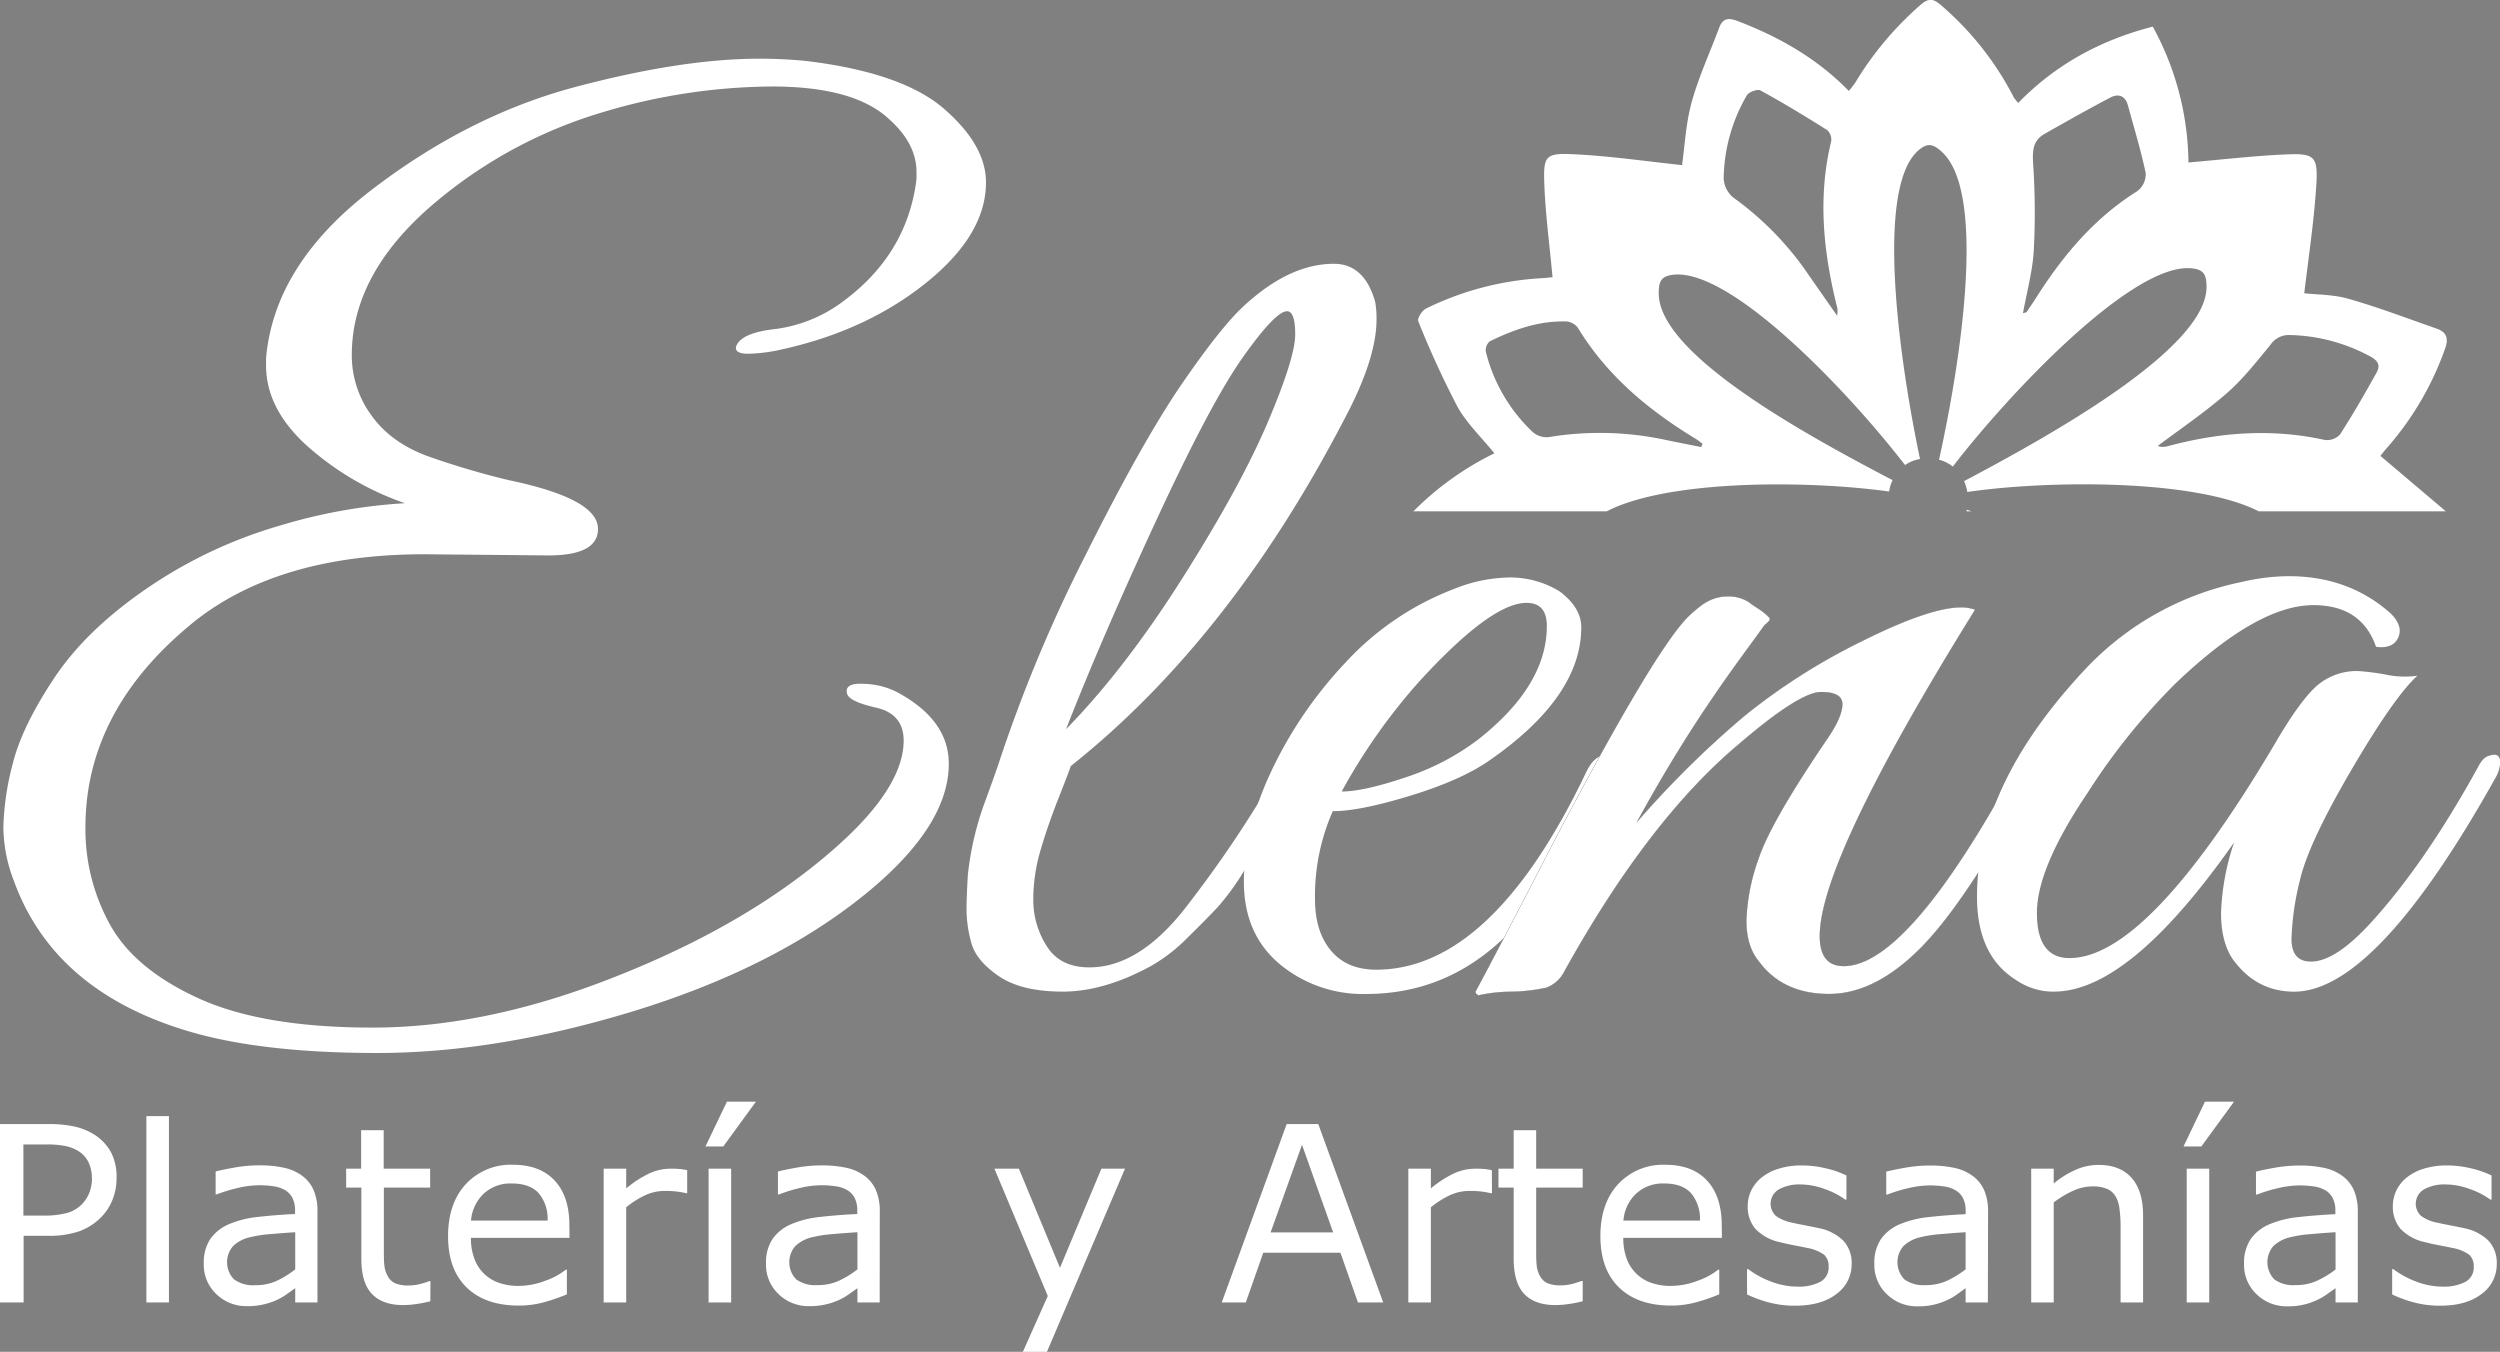 <svg id="Capa_1" data-name="Capa 1" xmlns="http://www.w3.org/2000/svg" viewBox="0 0 562.19 303.99"><rect x="0" y="0" width="562.19" height="303.99" fill="#808080" stroke="none"/><defs><style>.cls-1{fill:#fff;}.cls-2{fill:#090609;}</style></defs><title>logo</title><path class="cls-1" d="M362.11,334.91l-27.84-.26q-34.35,0-53.61,16.65Q258,370.56,258,396.06a44.24,44.24,0,0,0,5.6,22q5.6,10,20,16.52t39,6.51q24.58,0,51.91-10.41t46.06-25Q442,389,442,376.54q0-6-6.24-7.41t-6.51-3.26q-.53-2.34,3.9-2.08a17.42,17.42,0,0,1,7.29,1.82q11.71,6.25,11.71,16.14,0,14.58-20.17,30.44t-50.87,25.25q-30.71,9.36-57.51,9.36t-43.46-5.2q-29.42-9.12-38.25-33.57a34.05,34.05,0,0,1-2.34-12,61.23,61.23,0,0,1,2.08-14.18q2.09-8.46,9.37-19.39t21.07-20.3a103.71,103.71,0,0,1,29.54-13.92,121.6,121.6,0,0,1,28.23-5.07,65,65,0,0,1-22.11-13q-9.12-8.32-9.11-18v-1.56q1.81-21.07,23.68-37.86t45.8-23.16q23.94-6.37,41.37-6.38a106.21,106.21,0,0,1,10.67.52q21.6,2.61,31,10.8t9.37,16.52q0,11.72-13.4,22.51t-32.4,15a37.21,37.21,0,0,1-7.68,1c-2,0-2.91-.52-2.73-1.56q1-3.13,8.85-4a32.18,32.18,0,0,0,15.09-6.11q14.57-10.67,16.65-27.59v-1.56q0-6.5-6.24-12-7.81-7.28-26.28-7.28a134.64,134.64,0,0,0-38.26,5.85,104.3,104.3,0,0,0-36.43,19.39q-19.77,16.14-19.78,35.13a22.85,22.85,0,0,0,4.56,13.79q4.54,6.24,13.27,9.24A182.35,182.35,0,0,0,353.26,318q20,4.17,20,10.93Q373.3,334.91,362.11,334.91Z" transform="translate(-238.79 -210.01)"/><path class="cls-1" d="M476.86,389.42q-2.42,6.12-4.06,11.71a39.49,39.49,0,0,0-1.65,11.19,19.28,19.28,0,0,0,3,10.41q3,4.83,9.61,4.82,10.82,0,21-12.62a262.11,262.11,0,0,0,21.61-32.14c1.6-2.43,3.11-3.38,4.51-2.86a1.88,1.88,0,0,1,.6,2.73q-.9,1.69-3.75,7.28t-4.21,7.81q-1.35,2.22-4.8,7.81a56,56,0,0,1-6,8.33q-2.55,2.73-6.9,7a37.22,37.22,0,0,1-8.26,6.38Q487.06,433,477.76,433t-14.41-3.51q-5.12-3.51-6.16-7.55a28.78,28.78,0,0,1-1.05-7.15c0-2.09.1-4.77.3-8.07a68.19,68.19,0,0,1,3.75-16.13q2.85-7.82,3.16-8.85A332.49,332.49,0,0,1,483,334.65q12.76-25.5,21.62-38.39t14-17.56q10.2-9.37,20.11-9.37,6.9,0,9.31,8.59a21.16,21.16,0,0,1,.3,3.9q0,8.85-7.2,22.38-25.83,49.71-61.55,78.07C479.36,383,478.46,385.35,476.86,389.42Zm27.94-49.57q13-20.55,19.13-35t6.12-19.65c0-3.46-.62-5.2-1.83-5.2q-2.6,0-9.89,10.28t-19.64,37q-12.36,26.68-20.17,46.71Q491.8,360.41,504.8,339.85Z" transform="translate(-238.79 -210.01)"/><path class="cls-1" d="M538.5,392.42a47.26,47.26,0,0,0-4,19.77q0,7.29,3.58,11.58t10.17,4.3q26.07,0,47.28-44.5c1.34-2.77,3-4,4.88-3.64a1.26,1.26,0,0,1,1.14,1.3q0,1-6.45,13.66a107.72,107.72,0,0,1-13,20.43Q567.43,433.53,546,433.53a29.23,29.23,0,0,1-19.49-6.76q-8-6.76-8-18.48t6.16-24.85A94.15,94.15,0,0,1,541.36,359a64.37,64.37,0,0,1,24.36-16.53,34.4,34.4,0,0,1,12.61-2.6A21.23,21.23,0,0,1,589.51,343c3.24,2.44,4.87,5.12,4.87,8.07q0,15.61-20.63,29.93-6.32,4.42-17.77,7.93T538.5,392.42Zm48.14-41.64q0-5.2-4.58-5.2-8,0-24.36,17.95A133.4,133.4,0,0,0,540.5,388q4.88,0,14.19-3.12a56,56,0,0,0,16.19-8.33Q586.63,364.31,586.64,350.78Z" transform="translate(-238.79 -210.01)"/><path class="cls-1" d="M695.71,379.41q-1.69-.78-3.41,2.86-24.42,45-38.91,45-5.4,0-5.39-6.77,0-17.17,34.93-73.38a9,9,0,0,0-3.12-.52q-7.11,0-22.44,7.67A139.46,139.46,0,0,0,631.1,371,218.62,218.62,0,0,0,606.81,395c12.86-23.57,22.93-36.2,28.75-44.4.11-.16,1.63-1.11,1.08-1.69-1.61-1.71-3-2.22-4.5-3.43a8.41,8.41,0,0,0-4.67-1.35c-4,0-6.17,2-8.45,4q-7.38,6.51-31.24,52Q575.42,424.1,570.61,433c0,.15.08.32.13.48a5.6,5.6,0,0,1,.49.36,33.89,33.89,0,0,1,6.9-.82,40.26,40.26,0,0,0,8.37-.91,7.31,7.31,0,0,0,3.84-3.25q19-34.35,39.48-51.53,13.63-11.7,18.46-11.71t4.83,2.74q0,2.73-3.13,7.41-12.78,18.74-15.62,27.07A45.4,45.4,0,0,0,631.52,417q0,5.85,2.84,9.24,5.4,7.29,15.77,7.28T670.86,423q10.36-10.53,25.42-38.38a6.27,6.27,0,0,0,1.14-3.12C697.42,380.62,696.85,379.93,695.71,379.41Z" transform="translate(-238.79 -210.01)"/><path class="cls-2" d="M695.71,379.41q-1.69-.78-3.41,2.86-24.42,45-38.91,45-5.4,0-5.39-6.77,0-17.17,34.93-73.38a9,9,0,0,0-3.12-.52q-7.11,0-22.44,7.67A139.46,139.46,0,0,0,631.1,371,218.62,218.62,0,0,0,606.81,395c12.86-23.57,22.93-36.2,28.75-44.4.11-.16,1.63-1.11,1.08-1.69-1.61-1.71-3-2.22-4.5-3.43a8.41,8.41,0,0,0-4.67-1.35c-4,0-6.17,2-8.45,4q-7.38,6.51-31.24,52Q575.42,424.1,570.61,433c0,.15.08.32.13.48a5.6,5.6,0,0,1,.49.36,33.89,33.89,0,0,1,6.9-.82,40.26,40.26,0,0,0,8.37-.91,7.31,7.31,0,0,0,3.84-3.25q19-34.35,39.48-51.53,13.63-11.7,18.46-11.71t4.83,2.74q0,2.73-3.13,7.41-12.78,18.74-15.62,27.07A45.4,45.4,0,0,0,631.52,417q0,5.85,2.84,9.24,5.4,7.29,15.77,7.28T670.86,423q10.36-10.53,25.42-38.38a6.27,6.27,0,0,0,1.14-3.12C697.42,380.62,696.85,379.93,695.71,379.41Z" transform="translate(-238.79 -210.01)"/><path class="cls-1" d="M695.71,379.41q-1.69-.78-3.41,2.86-24.42,45-38.91,45-5.4,0-5.39-6.77,0-17.17,34.93-73.38a9,9,0,0,0-3.12-.52q-7.11,0-22.44,7.67A139.46,139.46,0,0,0,631.1,371,218.62,218.62,0,0,0,606.81,395c12.86-23.57,22.93-36.2,28.75-44.4.11-.16,1.63-1.11,1.08-1.69-1.61-1.71-3-2.22-4.5-3.43a8.41,8.41,0,0,0-4.67-1.35c-4,0-6.17,2-8.45,4q-7.38,6.51-31.24,52Q575.42,424.1,570.61,433c0,.15.08.32.13.48a5.6,5.6,0,0,1,.49.36,33.89,33.89,0,0,1,6.9-.82,40.26,40.26,0,0,0,8.37-.91,7.31,7.31,0,0,0,3.84-3.25q19-34.35,39.48-51.53,13.63-11.7,18.46-11.71t4.83,2.74q0,2.73-3.13,7.41-12.78,18.74-15.62,27.07A45.4,45.4,0,0,0,631.52,417q0,5.85,2.84,9.24,5.4,7.29,15.77,7.28T670.86,423q10.36-10.53,25.42-38.38a6.27,6.27,0,0,0,1.14-3.12C697.42,380.62,696.85,379.93,695.71,379.41Z" transform="translate(-238.79 -210.01)"/><path class="cls-1" d="M767.54,383.18Q757.87,399.71,756,407.9a61.57,61.57,0,0,0-1.91,13.27q0,5.08,4.4,5.08,5.56,0,13.79-9.11,12-13.27,23.75-34.61c.78-1.56,1.66-2.43,2.64-2.6,1.56-.52,2.35,0,2.35,1.56a7.51,7.51,0,0,1-.88,3.12q-27,48.4-45.46,48.4-8.5,0-13.78-7.28c-1.77-2.61-2.65-6.07-2.65-10.41a54.75,54.75,0,0,1,2.94-15.88Q717.68,433,700.67,433a14.68,14.68,0,0,1-8.5-2.6q-8.8-5.46-8.8-18.74,0-25.5,24.93-51.78a66.38,66.38,0,0,1,34.61-19,46.85,46.85,0,0,1,10.56-1.3q13.49,0,22.87,8.33,2.92,2.86,1.76,5.46c-.78,1.74-2.45,2.44-5,2.09q-3.24-9.37-14.08-9.37-12.62,0-31.09,17.69a144.24,144.24,0,0,0-19.65,24.46q-11.44,16.92-11.44,27.07t7.33,10.15q17.59,0,46-47.89,5.57-9.61,9.39-13.14a13.69,13.69,0,0,1,9.67-3.51,55.37,55.37,0,0,1,6,.78,20.76,20.76,0,0,0,7.18.26Q777.22,366.65,767.54,383.18Z" transform="translate(-238.79 -210.01)"/><path class="cls-1" d="M265,474.91a12.89,12.89,0,0,1-.93,4.94,11.71,11.71,0,0,1-2.6,3.95,13.36,13.36,0,0,1-4.9,3.11,21,21,0,0,1-7.14,1h-5.33V502.9h-5.34V462.79h10.89a26.67,26.67,0,0,1,6.11.6,14.05,14.05,0,0,1,4.45,1.9,11,11,0,0,1,3.54,3.83A12,12,0,0,1,265,474.91Zm-5.55.13a8.23,8.23,0,0,0-.73-3.6,6,6,0,0,0-2.2-2.51,8.89,8.89,0,0,0-3-1.2,20.34,20.34,0,0,0-4.19-.36h-5.28v16h4.49a19.87,19.87,0,0,0,5.26-.58,7.37,7.37,0,0,0,3.28-1.85,7.67,7.67,0,0,0,1.8-2.72A9.24,9.24,0,0,0,259.48,475Z" transform="translate(-238.79 -210.01)"/><path class="cls-1" d="M276.78,502.9h-5.07V461h5.07Z" transform="translate(-238.79 -210.01)"/><path class="cls-1" d="M310.18,502.9h-5v-3.21L303.33,501a12.89,12.89,0,0,1-2.23,1.31,15.17,15.17,0,0,1-2.91,1,15.64,15.64,0,0,1-3.85.42,9.59,9.59,0,0,1-6.89-2.7,9,9,0,0,1-2.83-6.87,9.56,9.56,0,0,1,1.46-5.53,9.85,9.85,0,0,1,4.19-3.33,22.45,22.45,0,0,1,6.6-1.64q3.86-.44,8.27-.65v-.78a6.09,6.09,0,0,0-.6-2.86,4.45,4.45,0,0,0-1.74-1.78,7.18,7.18,0,0,0-2.59-.83,22.68,22.68,0,0,0-3.15-.22,21.35,21.35,0,0,0-4.44.53,35.22,35.22,0,0,0-5.07,1.52h-.27v-5.14c1-.27,2.42-.57,4.29-.89a31.62,31.62,0,0,1,5.52-.49,25.78,25.78,0,0,1,5.54.53,10.67,10.67,0,0,1,4.08,1.79,7.94,7.94,0,0,1,2.58,3.2,11.76,11.76,0,0,1,.89,4.88Zm-5-7.41v-8.38c-1.54.09-3.36.23-5.45.41a28.41,28.41,0,0,0-5,.78,8,8,0,0,0-3.53,1.93,5.53,5.53,0,0,0,.22,7.48,7.25,7.25,0,0,0,4.76,1.31,11.21,11.21,0,0,0,4.88-1A21.68,21.68,0,0,0,305.14,495.49Z" transform="translate(-238.79 -210.01)"/><path class="cls-1" d="M335.56,502.63a27.58,27.58,0,0,1-3.11.62,21.59,21.59,0,0,1-3,.24c-3.07,0-5.4-.82-7-2.48s-2.4-4.3-2.4-7.94v-16h-3.42v-4.26H320v-8.65h5.07v8.65h10.45v4.26H325.11v13.71c0,1.58,0,2.81.11,3.7A6,6,0,0,0,326,497a3.6,3.6,0,0,0,1.63,1.58,7.68,7.68,0,0,0,3.16.5,10,10,0,0,0,2.59-.36,19.82,19.82,0,0,0,1.94-.61h.27Z" transform="translate(-238.79 -210.01)"/><path class="cls-1" d="M366.86,488.38H344.69a12.8,12.8,0,0,0,.84,4.84,8.94,8.94,0,0,0,5.62,5.32,13.24,13.24,0,0,0,4.24.64,16.87,16.87,0,0,0,6.18-1.22,15.35,15.35,0,0,0,4.43-2.41h.27v5.52a40.75,40.75,0,0,1-5.22,1.8,21,21,0,0,1-5.61.73q-7.49,0-11.69-4.05T339.55,488q0-7.38,4-11.72a13.77,13.77,0,0,1,10.6-4.34q6.07,0,9.38,3.56t3.3,10.1Zm-4.93-3.88a8.92,8.92,0,0,0-2-6.17q-2-2.18-6-2.18a8.76,8.76,0,0,0-6.48,2.4,9.32,9.32,0,0,0-2.74,5.95Z" transform="translate(-238.79 -210.01)"/><path class="cls-1" d="M393.32,478.33h-.27a18.2,18.2,0,0,0-2.2-.39,22.68,22.68,0,0,0-2.51-.12,10.43,10.43,0,0,0-4.53,1,20.24,20.24,0,0,0-4.2,2.68V502.9h-5.07V472.81h5.07v4.44a24.76,24.76,0,0,1,5.32-3.43,11.63,11.63,0,0,1,4.7-1,17.29,17.29,0,0,1,1.91.07c.4,0,1,.13,1.78.25Z" transform="translate(-238.79 -210.01)"/><path class="cls-1" d="M408.78,457.75l-7.35,10.08h-4l4.83-10.08Zm-5.57,45.15h-5.07V472.81h5.07Z" transform="translate(-238.79 -210.01)"/><path class="cls-1" d="M436.61,502.9h-5v-3.21L429.76,501a12.89,12.89,0,0,1-2.23,1.31,15.17,15.17,0,0,1-2.91,1,15.64,15.64,0,0,1-3.85.42,9.63,9.63,0,0,1-6.9-2.7,9.07,9.07,0,0,1-2.82-6.87,9.56,9.56,0,0,1,1.46-5.53,9.85,9.85,0,0,1,4.19-3.33,22.45,22.45,0,0,1,6.6-1.64q3.85-.44,8.27-.65v-.78a6.09,6.09,0,0,0-.6-2.86,4.51,4.51,0,0,0-1.74-1.78,7.18,7.18,0,0,0-2.59-.83,22.68,22.68,0,0,0-3.15-.22,21.35,21.35,0,0,0-4.44.53A34.84,34.84,0,0,0,414,478.6h-.27v-5.14c1-.27,2.42-.57,4.29-.89a31.54,31.54,0,0,1,5.52-.49,25.78,25.78,0,0,1,5.54.53,10.67,10.67,0,0,1,4.08,1.79,7.94,7.94,0,0,1,2.58,3.2,11.76,11.76,0,0,1,.89,4.88Zm-5-7.41v-8.38c-1.54.09-3.36.23-5.45.41a28.41,28.41,0,0,0-5,.78,8,8,0,0,0-3.53,1.93,5.54,5.54,0,0,0,.21,7.48A7.3,7.3,0,0,0,422.6,499a11.21,11.21,0,0,0,4.88-1A21.68,21.68,0,0,0,431.57,495.49Z" transform="translate(-238.79 -210.01)"/><path class="cls-1" d="M491.78,472.81,474.22,514h-5.41l5.6-12.55-12-28.64h5.5l9.24,22.3,9.32-22.3Z" transform="translate(-238.79 -210.01)"/><path class="cls-1" d="M549.84,502.9h-5.68l-3.94-11.18H522.87l-3.93,11.18h-5.41l14.6-40.11h7.11Zm-11.26-15.76-7-19.69-7.06,19.69Z" transform="translate(-238.79 -210.01)"/><path class="cls-1" d="M574.3,478.33H574a18,18,0,0,0-2.19-.39,22.88,22.88,0,0,0-2.52-.12,10.49,10.49,0,0,0-4.53,1,20.78,20.78,0,0,0-4.2,2.68V502.9h-5.07V472.81h5.07v4.44a24.76,24.76,0,0,1,5.32-3.43,11.66,11.66,0,0,1,4.7-1,17.29,17.29,0,0,1,1.91.07c.4,0,1,.13,1.78.25Z" transform="translate(-238.79 -210.01)"/><path class="cls-1" d="M594.7,502.63a27.77,27.77,0,0,1-3.12.62,21.45,21.45,0,0,1-3,.24c-3.07,0-5.41-.82-7-2.48s-2.4-4.3-2.4-7.94v-16h-3.42v-4.26h3.42v-8.65h5.06v8.65H594.7v4.26H584.24v13.71c0,1.58,0,2.81.11,3.7a6,6,0,0,0,.75,2.49,3.63,3.63,0,0,0,1.64,1.58,7.65,7.65,0,0,0,3.16.5,10,10,0,0,0,2.59-.36c.89-.25,1.54-.45,1.94-.61h.27Z" transform="translate(-238.79 -210.01)"/><path class="cls-1" d="M626,488.38H603.83a13,13,0,0,0,.83,4.84,8.94,8.94,0,0,0,5.62,5.32,13.28,13.28,0,0,0,4.24.64,17,17,0,0,0,6.19-1.22,15.35,15.35,0,0,0,4.43-2.41h.27v5.52a40.88,40.88,0,0,1-5.23,1.8,21,21,0,0,1-5.6.73q-7.5,0-11.69-4.05T598.68,488q0-7.38,4-11.72a13.79,13.79,0,0,1,10.6-4.34q6.09,0,9.39,3.56t3.3,10.1Zm-4.93-3.88a9,9,0,0,0-2-6.17c-1.32-1.45-3.32-2.18-6-2.18a8.79,8.79,0,0,0-6.48,2.4,9.26,9.26,0,0,0-2.73,5.95Z" transform="translate(-238.79 -210.01)"/><path class="cls-1" d="M655.18,494.23a8.2,8.2,0,0,1-3.41,6.76c-2.27,1.76-5.38,2.64-9.31,2.64a22.29,22.29,0,0,1-6.13-.8,27.77,27.77,0,0,1-4.67-1.73v-5.69h.27a20.24,20.24,0,0,0,5.33,2.87,16.48,16.48,0,0,0,5.63,1.06,10.59,10.59,0,0,0,5.23-1.07,3.64,3.64,0,0,0,1.88-3.4,3.43,3.43,0,0,0-1-2.69,9.19,9.19,0,0,0-3.93-1.56c-.72-.17-1.66-.35-2.82-.57s-2.21-.45-3.16-.7a10.55,10.55,0,0,1-5.62-3.08,7.65,7.65,0,0,1-1.66-5,8.17,8.17,0,0,1,.77-3.5,8.41,8.41,0,0,1,2.33-2.94,11.32,11.32,0,0,1,3.84-2,17.25,17.25,0,0,1,5.21-.74,23.42,23.42,0,0,1,5.46.66,21,21,0,0,1,4.59,1.6v5.42h-.27a17.92,17.92,0,0,0-4.71-2.41,16.17,16.17,0,0,0-5.45-1,9.47,9.47,0,0,0-4.68,1.07,3.73,3.73,0,0,0-.76,6,9,9,0,0,0,3.67,1.53c.93.22,2,.43,3.14.65s2.12.41,2.89.59a10.73,10.73,0,0,1,5.44,2.78A7.28,7.28,0,0,1,655.18,494.23Z" transform="translate(-238.79 -210.01)"/><path class="cls-1" d="M685.81,502.9h-5v-3.21L679,501a12.47,12.47,0,0,1-2.22,1.31,14.88,14.88,0,0,1-6.76,1.46,9.6,9.6,0,0,1-6.9-2.7,9,9,0,0,1-2.83-6.87,9.49,9.49,0,0,1,1.47-5.53,9.79,9.79,0,0,1,4.19-3.33,22.29,22.29,0,0,1,6.6-1.64c2.57-.29,5.32-.51,8.27-.65v-.78a6,6,0,0,0-.61-2.86,4.38,4.38,0,0,0-1.74-1.78,7.12,7.12,0,0,0-2.58-.83,22.91,22.91,0,0,0-3.15-.22,21.52,21.52,0,0,0-4.45.53,35.1,35.1,0,0,0-5.06,1.52h-.27v-5.14c1-.27,2.41-.57,4.28-.89a31.71,31.71,0,0,1,5.52-.49,25.71,25.71,0,0,1,5.54.53,10.67,10.67,0,0,1,4.08,1.79,8,8,0,0,1,2.59,3.2,11.92,11.92,0,0,1,.89,4.88Zm-5-7.41v-8.38c-1.55.09-3.36.23-5.46.41a28.41,28.41,0,0,0-5,.78,8.09,8.09,0,0,0-3.53,1.93,5.56,5.56,0,0,0,.22,7.48A7.26,7.26,0,0,0,671.8,499a11.17,11.17,0,0,0,4.87-1A21.76,21.76,0,0,0,680.77,495.49Z" transform="translate(-238.79 -210.01)"/><path class="cls-1" d="M720.72,502.9h-5.06V485.77a28.21,28.21,0,0,0-.25-3.9,6.94,6.94,0,0,0-.89-2.84,4.05,4.05,0,0,0-1.94-1.68,8.21,8.21,0,0,0-3.28-.55,10.54,10.54,0,0,0-4.34,1,22.13,22.13,0,0,0-4.34,2.61V502.9h-5.06V472.81h5.06v3.34a20.41,20.41,0,0,1,4.91-3.07,12.8,12.8,0,0,1,5.2-1.11c3.25,0,5.72,1,7.43,2.94s2.56,4.78,2.56,8.46Z" transform="translate(-238.79 -210.01)"/><path class="cls-1" d="M741.17,457.75l-7.36,10.08h-4l4.82-10.08Zm-5.58,45.15h-5.06V472.81h5.06Z" transform="translate(-238.79 -210.01)"/><path class="cls-1" d="M769,502.9h-5v-3.21L762.14,501a12.47,12.47,0,0,1-2.22,1.31,14.88,14.88,0,0,1-6.76,1.46,9.62,9.62,0,0,1-6.9-2.7,9,9,0,0,1-2.83-6.87,9.49,9.49,0,0,1,1.47-5.53,9.79,9.79,0,0,1,4.19-3.33,22.29,22.29,0,0,1,6.6-1.64c2.57-.29,5.32-.51,8.27-.65v-.78a6,6,0,0,0-.61-2.86,4.42,4.42,0,0,0-1.73-1.78,7.18,7.18,0,0,0-2.59-.83,22.91,22.91,0,0,0-3.15-.22,21.52,21.52,0,0,0-4.45.53,35.1,35.1,0,0,0-5.06,1.52h-.27v-5.14c1-.27,2.41-.57,4.28-.89a31.71,31.71,0,0,1,5.52-.49,25.71,25.71,0,0,1,5.54.53,10.67,10.67,0,0,1,4.08,1.79,8,8,0,0,1,2.59,3.2,11.92,11.92,0,0,1,.89,4.88Zm-5-7.41v-8.38c-1.55.09-3.36.23-5.46.41a28.41,28.41,0,0,0-5,.78,8.09,8.09,0,0,0-3.53,1.93,5.56,5.56,0,0,0,.22,7.48A7.26,7.26,0,0,0,755,499a11.17,11.17,0,0,0,4.87-1A21.76,21.76,0,0,0,764,495.49Z" transform="translate(-238.79 -210.01)"/><path class="cls-1" d="M800.25,494.23a8.2,8.2,0,0,1-3.41,6.76c-2.27,1.76-5.38,2.64-9.31,2.64a22.35,22.35,0,0,1-6.13-.8,28.11,28.11,0,0,1-4.67-1.73v-5.69H777a20.56,20.56,0,0,0,5.33,2.87,16.52,16.52,0,0,0,5.63,1.06,10.59,10.59,0,0,0,5.23-1.07,3.63,3.63,0,0,0,1.88-3.4,3.43,3.43,0,0,0-1-2.69,9.19,9.19,0,0,0-3.93-1.56c-.72-.17-1.66-.35-2.82-.57s-2.21-.45-3.16-.7a10.59,10.59,0,0,1-5.62-3.08,7.71,7.71,0,0,1-1.66-5,8.17,8.17,0,0,1,.77-3.5,8.41,8.41,0,0,1,2.33-2.94,11.42,11.42,0,0,1,3.84-2,17.25,17.25,0,0,1,5.21-.74,23.42,23.42,0,0,1,5.46.66,21,21,0,0,1,4.59,1.6v5.42h-.27a17.92,17.92,0,0,0-4.71-2.41,16.11,16.11,0,0,0-5.44-1,9.51,9.51,0,0,0-4.69,1.07,3.74,3.74,0,0,0-.75,6,8.9,8.9,0,0,0,3.66,1.53c.93.22,2,.43,3.14.65s2.12.41,2.89.59a10.77,10.77,0,0,1,5.45,2.78A7.31,7.31,0,0,1,800.25,494.23Z" transform="translate(-238.79 -210.01)"/><path class="cls-1" d="M566.53,301.45c2.09,3.76,5.37,6.86,8.31,10.5A67,67,0,0,0,556.63,325h43.46c13.87-7.18,45.28-7,63.51-4.46a9.86,9.86,0,0,1,.78-2.56c-18.84-9.85-52.8-28.25-52.58-42.14,0-2.7.65-3.86,3.63-4.08,13.11-.92,39.08,26.4,51.76,42.83a8.2,8.2,0,0,1,3.37-1.36C666.15,292.38,660.32,253,670,244c2.2-2,3.47-1.66,5.46.15,10.3,9.39,4,48.39-.63,69.24a8.07,8.07,0,0,1,3.1,1.54c12.85-16.69,40.21-45.54,53.43-44.6,3,.21,3.58,1.38,3.63,4.07.22,14-35.52,33.74-54.53,43.81a9.74,9.74,0,0,1,.73,2.43c18.4-2.68,51.3-2.91,65.55,4.36h42.07l-14.47-12.26h0l-.25-.21.78-1c.23-.27.47-.56.73-.85a68.15,68.15,0,0,0,13-22.18c.89-2.43.37-3.82-1.94-4.62-6.55-2.28-13-4.75-19.7-6.66-3.42-1-7.14-.93-10-1.26,1-8.33,2.22-16.39,2.72-24.49.38-6.28-.46-7-6.64-6.74-7.24.3-14.45,1.16-22.12,1.82A64.76,64.76,0,0,0,722.9,216c-11.66,3-21.83,8.48-30.26,17.16a9.59,9.59,0,0,1-1-1.26,68.55,68.55,0,0,0-16.1-20.5c-1.81-1.6-2.86-2.07-4.9-.26a73.14,73.14,0,0,0-14.66,17.48,19.82,19.82,0,0,1-1.44,1.84c-7.2-7.38-15.71-12.16-25-15.72-2.07-.79-3.35-.64-4.16,1.54-2.08,5.57-4.6,11-6.18,16.73-1.32,4.8-1.55,9.9-2.16,14.13-8-.85-15.88-2-23.76-2.41-7.08-.37-7.48.11-7.19,7.14.25,6,1,12,1.59,18l.24,2.48c-.58.05-1.45.17-2.32.21a67.42,67.42,0,0,0-26.12,6.83c-.89.42-2,2.21-1.77,2.82A208.15,208.15,0,0,0,566.53,301.45Zm182.81-13.88a5,5,0,0,1,4.37-2.22,39.73,39.73,0,0,1,17.8,4.66c1.85.93,2.74,2,1.71,3.81-2.49,4.44-5,8.87-7.76,13.17-.15.24-.3.49-.46.73a4,4,0,0,1-3.39,1.23c-12-2.65-23.73-1.74-35.43,1.42a5.28,5.28,0,0,1-1.32.13,3.85,3.85,0,0,1-.85-.21c5.33-4,10.74-7.66,15.6-11.92C743.24,295.2,746.26,291.31,749.34,287.57ZM696,246.93c-.17-2.89-.16-5.27,2.56-6.81,4.87-2.76,9.74-5.52,14.7-8.12,1.81-1,3.44-.56,4.06,1.74,1.37,5.09,2.94,10.13,4,15.28a4.86,4.86,0,0,1-1.94,4c-9.6,6-16.66,14.42-22.65,23.84-.71,1.11-1.44,2.21-2.2,3.3-.09.14-.39.14-.82.27.86-4.74,2.14-9.35,2.42-14A162.16,162.16,0,0,0,696,246.93ZM631.6,231.46c.44-.76,2.4-1.48,3.06-1.12,5.1,2.79,10.08,5.81,15,8.91a2.91,2.91,0,0,1,.93,2.5c-3.11,12.72-1.73,25.24,1.41,37.71a8.41,8.41,0,0,1-.08,1.55c-2.51-3.59-4.71-6.71-6.88-9.86a69.33,69.33,0,0,0-16.47-16.71,6,6,0,0,1-2.17-4.33A38.27,38.27,0,0,1,631.6,231.46Zm-57.79,55.3c5.4-2.64,11-4.62,17.15-4.47a3.63,3.63,0,0,1,2.64,1.41c6.56,10.79,15.91,18.56,26.53,25,.54.33,1,.74,1.53,1.11l-.31.73c-2.56-.51-5.13-1-7.69-1.54a70.49,70.49,0,0,0-26.69-.68,4.77,4.77,0,0,1-3.51-1.16,37,37,0,0,1-10.55-18.1A2.61,2.61,0,0,1,573.81,286.76Z" transform="translate(-238.79 -210.01)"/><path class="cls-1" d="M681,325h1.17l-1.07-.36C681.1,324.76,681.06,324.88,681,325Z" transform="translate(-238.79 -210.01)"/></svg>